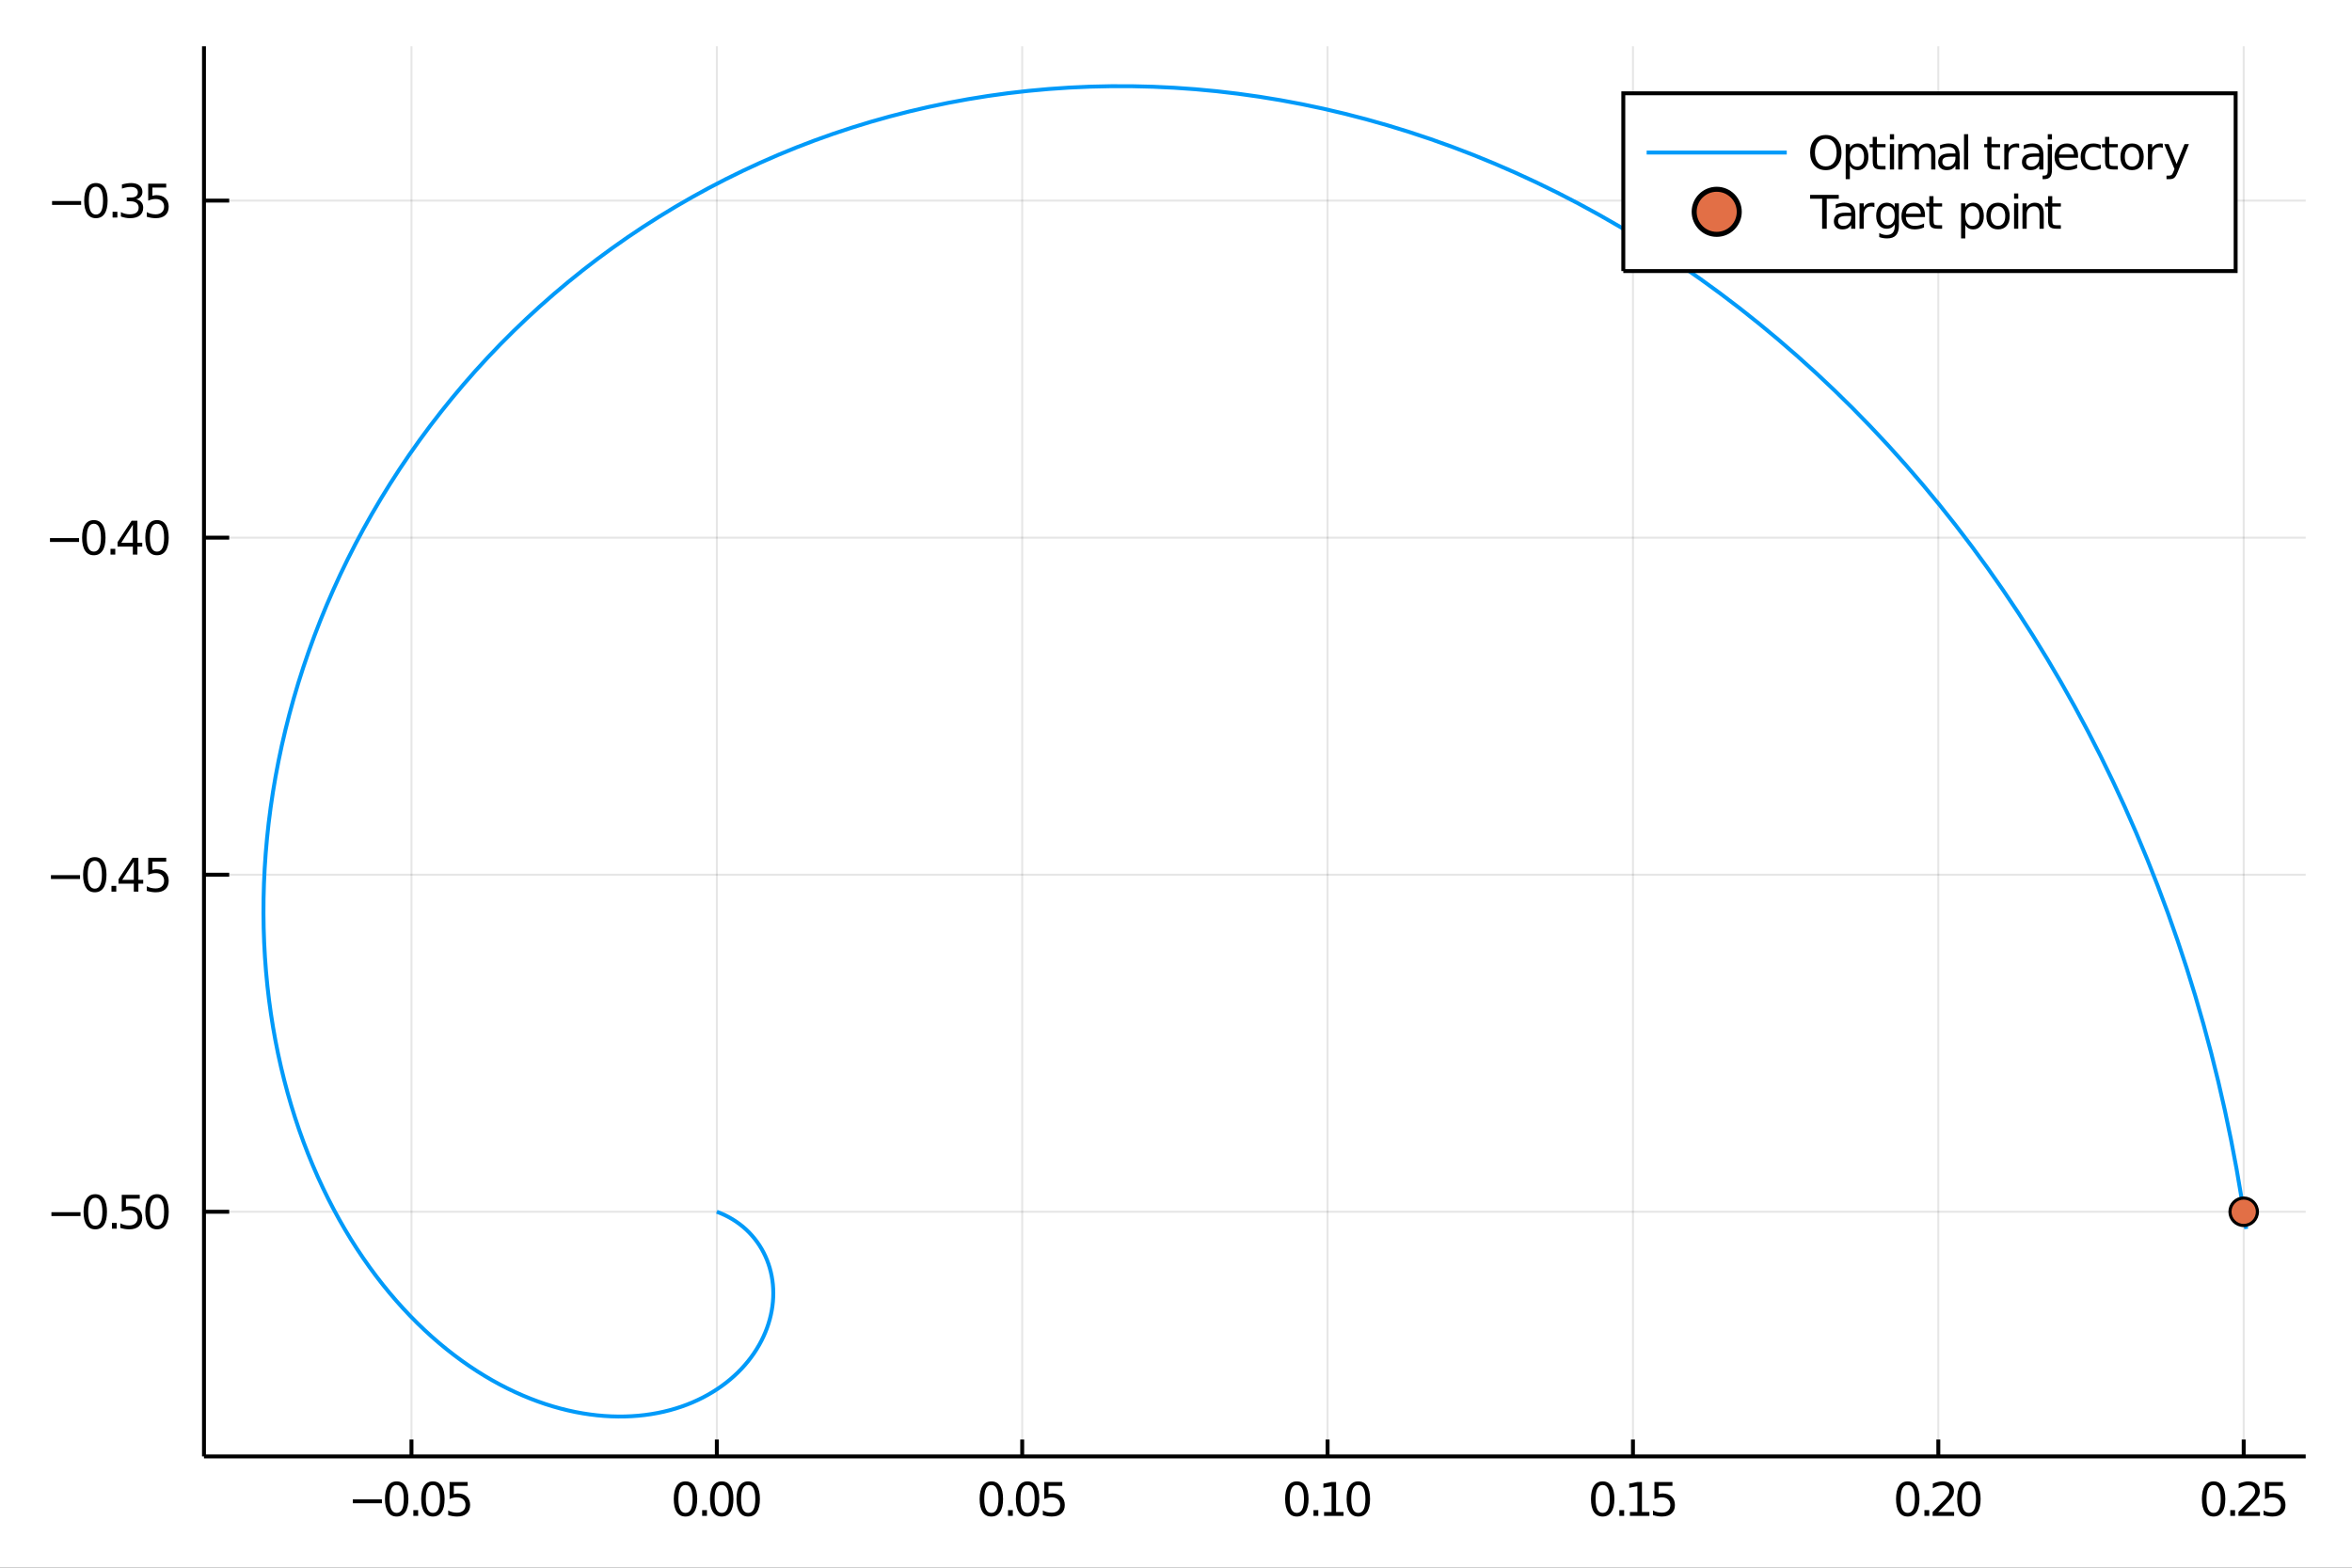 <?xml version="1.0" encoding="utf-8"?>
<svg xmlns="http://www.w3.org/2000/svg" xmlns:xlink="http://www.w3.org/1999/xlink" width="600" height="400" viewBox="0 0 2400 1600">
<rect x="0" y="0" width="2400" height="1600" fill="#333333" stroke="none"/>
<defs>
  <clipPath id="clip810">
    <rect x="0" y="0" width="2400" height="1600"/>
  </clipPath>
</defs>
<path clip-path="url(#clip810)" d="
M0 1600 L2400 1600 L2400 0 L0 0  Z
  " fill="#ffffff" fill-rule="evenodd" fill-opacity="1"/>
<defs>
  <clipPath id="clip811">
    <rect x="480" y="0" width="1681" height="1600"/>
  </clipPath>
</defs>
<path clip-path="url(#clip810)" d="
M208.149 1486.45 L2352.76 1486.45 L2352.76 47.244 L208.149 47.244  Z
  " fill="#ffffff" fill-rule="evenodd" fill-opacity="1"/>
<defs>
  <clipPath id="clip812">
    <rect x="208" y="47" width="2146" height="1440"/>
  </clipPath>
</defs>
<polyline clip-path="url(#clip812)" style="stroke:#000000; stroke-width:2; stroke-opacity:0.1; fill:none" points="
  419.871,1486.45 419.871,47.244 
  "/>
<polyline clip-path="url(#clip812)" style="stroke:#000000; stroke-width:2; stroke-opacity:0.1; fill:none" points="
  731.473,1486.45 731.473,47.244 
  "/>
<polyline clip-path="url(#clip812)" style="stroke:#000000; stroke-width:2; stroke-opacity:0.1; fill:none" points="
  1043.07,1486.45 1043.07,47.244 
  "/>
<polyline clip-path="url(#clip812)" style="stroke:#000000; stroke-width:2; stroke-opacity:0.1; fill:none" points="
  1354.68,1486.45 1354.68,47.244 
  "/>
<polyline clip-path="url(#clip812)" style="stroke:#000000; stroke-width:2; stroke-opacity:0.1; fill:none" points="
  1666.28,1486.45 1666.28,47.244 
  "/>
<polyline clip-path="url(#clip812)" style="stroke:#000000; stroke-width:2; stroke-opacity:0.1; fill:none" points="
  1977.88,1486.45 1977.88,47.244 
  "/>
<polyline clip-path="url(#clip812)" style="stroke:#000000; stroke-width:2; stroke-opacity:0.1; fill:none" points="
  2289.48,1486.45 2289.48,47.244 
  "/>
<polyline clip-path="url(#clip810)" style="stroke:#000000; stroke-width:4; stroke-opacity:1; fill:none" points="
  208.149,1486.45 2352.76,1486.45 
  "/>
<polyline clip-path="url(#clip810)" style="stroke:#000000; stroke-width:4; stroke-opacity:1; fill:none" points="
  419.871,1486.45 419.871,1469.18 
  "/>
<polyline clip-path="url(#clip810)" style="stroke:#000000; stroke-width:4; stroke-opacity:1; fill:none" points="
  731.473,1486.45 731.473,1469.18 
  "/>
<polyline clip-path="url(#clip810)" style="stroke:#000000; stroke-width:4; stroke-opacity:1; fill:none" points="
  1043.07,1486.45 1043.07,1469.18 
  "/>
<polyline clip-path="url(#clip810)" style="stroke:#000000; stroke-width:4; stroke-opacity:1; fill:none" points="
  1354.68,1486.45 1354.68,1469.18 
  "/>
<polyline clip-path="url(#clip810)" style="stroke:#000000; stroke-width:4; stroke-opacity:1; fill:none" points="
  1666.28,1486.45 1666.28,1469.18 
  "/>
<polyline clip-path="url(#clip810)" style="stroke:#000000; stroke-width:4; stroke-opacity:1; fill:none" points="
  1977.88,1486.45 1977.88,1469.18 
  "/>
<polyline clip-path="url(#clip810)" style="stroke:#000000; stroke-width:4; stroke-opacity:1; fill:none" points="
  2289.48,1486.45 2289.48,1469.18 
  "/>
<path clip-path="url(#clip810)" d="M 0 0 M360.034 1530.29 L389.709 1530.29 L389.709 1534.23 L360.034 1534.23 L360.034 1530.29 Z" fill="#000000" fill-rule="evenodd" fill-opacity="1" /><path clip-path="url(#clip810)" d="M 0 0 M404.779 1515.64 Q401.168 1515.64 399.339 1519.2 Q397.533 1522.75 397.533 1529.87 Q397.533 1536.98 399.339 1540.55 Q401.168 1544.09 404.779 1544.09 Q408.413 1544.09 410.219 1540.55 Q412.047 1536.98 412.047 1529.87 Q412.047 1522.75 410.219 1519.2 Q408.413 1515.64 404.779 1515.64 M404.779 1511.93 Q410.589 1511.93 413.644 1516.54 Q416.723 1521.12 416.723 1529.87 Q416.723 1538.6 413.644 1543.21 Q410.589 1547.79 404.779 1547.79 Q398.969 1547.79 395.89 1543.21 Q392.834 1538.6 392.834 1529.87 Q392.834 1521.12 395.89 1516.54 Q398.969 1511.93 404.779 1511.93 Z" fill="#000000" fill-rule="evenodd" fill-opacity="1" /><path clip-path="url(#clip810)" d="M 0 0 M421.793 1541.24 L426.677 1541.24 L426.677 1547.12 L421.793 1547.12 L421.793 1541.24 Z" fill="#000000" fill-rule="evenodd" fill-opacity="1" /><path clip-path="url(#clip810)" d="M 0 0 M441.746 1515.64 Q438.135 1515.64 436.306 1519.2 Q434.501 1522.75 434.501 1529.87 Q434.501 1536.98 436.306 1540.55 Q438.135 1544.09 441.746 1544.09 Q445.38 1544.09 447.186 1540.55 Q449.015 1536.98 449.015 1529.87 Q449.015 1522.75 447.186 1519.2 Q445.38 1515.64 441.746 1515.64 M441.746 1511.93 Q447.556 1511.93 450.612 1516.54 Q453.691 1521.12 453.691 1529.87 Q453.691 1538.6 450.612 1543.21 Q447.556 1547.79 441.746 1547.79 Q435.936 1547.79 432.857 1543.21 Q429.802 1538.6 429.802 1529.87 Q429.802 1521.12 432.857 1516.54 Q435.936 1511.93 441.746 1511.93 Z" fill="#000000" fill-rule="evenodd" fill-opacity="1" /><path clip-path="url(#clip810)" d="M 0 0 M458.806 1512.56 L477.163 1512.56 L477.163 1516.5 L463.089 1516.5 L463.089 1524.97 Q464.107 1524.62 465.126 1524.46 Q466.144 1524.27 467.163 1524.27 Q472.95 1524.27 476.329 1527.44 Q479.709 1530.62 479.709 1536.03 Q479.709 1541.61 476.237 1544.71 Q472.765 1547.79 466.445 1547.79 Q464.269 1547.79 462.001 1547.42 Q459.755 1547.05 457.348 1546.31 L457.348 1541.61 Q459.431 1542.74 461.653 1543.3 Q463.876 1543.86 466.353 1543.86 Q470.357 1543.86 472.695 1541.75 Q475.033 1539.64 475.033 1536.03 Q475.033 1532.42 472.695 1530.31 Q470.357 1528.21 466.353 1528.21 Q464.478 1528.21 462.603 1528.62 Q460.751 1529.04 458.806 1529.92 L458.806 1512.56 Z" fill="#000000" fill-rule="evenodd" fill-opacity="1" /><path clip-path="url(#clip810)" d="M 0 0 M699.482 1515.64 Q695.871 1515.64 694.043 1519.2 Q692.237 1522.75 692.237 1529.87 Q692.237 1536.98 694.043 1540.55 Q695.871 1544.09 699.482 1544.09 Q703.117 1544.09 704.922 1540.55 Q706.751 1536.98 706.751 1529.87 Q706.751 1522.75 704.922 1519.2 Q703.117 1515.64 699.482 1515.64 M699.482 1511.93 Q705.292 1511.93 708.348 1516.54 Q711.427 1521.12 711.427 1529.87 Q711.427 1538.6 708.348 1543.21 Q705.292 1547.79 699.482 1547.79 Q693.672 1547.79 690.593 1543.21 Q687.538 1538.6 687.538 1529.87 Q687.538 1521.12 690.593 1516.54 Q693.672 1511.93 699.482 1511.93 Z" fill="#000000" fill-rule="evenodd" fill-opacity="1" /><path clip-path="url(#clip810)" d="M 0 0 M716.496 1541.24 L721.38 1541.24 L721.38 1547.12 L716.496 1547.12 L716.496 1541.24 Z" fill="#000000" fill-rule="evenodd" fill-opacity="1" /><path clip-path="url(#clip810)" d="M 0 0 M736.45 1515.64 Q732.839 1515.64 731.01 1519.2 Q729.204 1522.75 729.204 1529.87 Q729.204 1536.98 731.01 1540.55 Q732.839 1544.09 736.45 1544.09 Q740.084 1544.09 741.889 1540.55 Q743.718 1536.98 743.718 1529.87 Q743.718 1522.75 741.889 1519.2 Q740.084 1515.64 736.45 1515.64 M736.45 1511.93 Q742.26 1511.93 745.315 1516.54 Q748.394 1521.12 748.394 1529.87 Q748.394 1538.6 745.315 1543.21 Q742.26 1547.79 736.45 1547.79 Q730.64 1547.79 727.561 1543.21 Q724.505 1538.6 724.505 1529.87 Q724.505 1521.12 727.561 1516.54 Q730.64 1511.93 736.45 1511.93 Z" fill="#000000" fill-rule="evenodd" fill-opacity="1" /><path clip-path="url(#clip810)" d="M 0 0 M763.463 1515.64 Q759.852 1515.64 758.024 1519.2 Q756.218 1522.75 756.218 1529.87 Q756.218 1536.98 758.024 1540.55 Q759.852 1544.09 763.463 1544.09 Q767.098 1544.09 768.903 1540.55 Q770.732 1536.98 770.732 1529.87 Q770.732 1522.75 768.903 1519.2 Q767.098 1515.64 763.463 1515.64 M763.463 1511.93 Q769.274 1511.93 772.329 1516.54 Q775.408 1521.12 775.408 1529.87 Q775.408 1538.6 772.329 1543.21 Q769.274 1547.79 763.463 1547.79 Q757.653 1547.79 754.575 1543.21 Q751.519 1538.6 751.519 1529.87 Q751.519 1521.12 754.575 1516.54 Q757.653 1511.93 763.463 1511.93 Z" fill="#000000" fill-rule="evenodd" fill-opacity="1" /><path clip-path="url(#clip810)" d="M 0 0 M1011.58 1515.64 Q1007.97 1515.64 1006.14 1519.2 Q1004.34 1522.75 1004.34 1529.87 Q1004.34 1536.98 1006.14 1540.55 Q1007.97 1544.09 1011.58 1544.09 Q1015.22 1544.09 1017.02 1540.55 Q1018.85 1536.98 1018.85 1529.87 Q1018.85 1522.75 1017.02 1519.2 Q1015.22 1515.64 1011.58 1515.64 M1011.58 1511.93 Q1017.39 1511.93 1020.45 1516.54 Q1023.53 1521.12 1023.53 1529.87 Q1023.53 1538.6 1020.45 1543.21 Q1017.39 1547.79 1011.58 1547.79 Q1005.77 1547.79 1002.69 1543.21 Q999.637 1538.6 999.637 1529.87 Q999.637 1521.12 1002.69 1516.54 Q1005.77 1511.93 1011.58 1511.93 Z" fill="#000000" fill-rule="evenodd" fill-opacity="1" /><path clip-path="url(#clip810)" d="M 0 0 M1028.6 1541.24 L1033.48 1541.24 L1033.48 1547.12 L1028.6 1547.12 L1028.6 1541.24 Z" fill="#000000" fill-rule="evenodd" fill-opacity="1" /><path clip-path="url(#clip810)" d="M 0 0 M1048.55 1515.64 Q1044.94 1515.64 1043.11 1519.2 Q1041.3 1522.75 1041.3 1529.87 Q1041.3 1536.98 1043.11 1540.55 Q1044.94 1544.09 1048.55 1544.09 Q1052.18 1544.09 1053.99 1540.55 Q1055.82 1536.98 1055.82 1529.87 Q1055.82 1522.75 1053.99 1519.2 Q1052.18 1515.64 1048.55 1515.64 M1048.55 1511.93 Q1054.36 1511.93 1057.41 1516.54 Q1060.49 1521.12 1060.49 1529.87 Q1060.49 1538.6 1057.41 1543.21 Q1054.36 1547.79 1048.55 1547.79 Q1042.74 1547.79 1039.66 1543.21 Q1036.6 1538.6 1036.6 1529.87 Q1036.6 1521.12 1039.66 1516.54 Q1042.74 1511.93 1048.55 1511.93 Z" fill="#000000" fill-rule="evenodd" fill-opacity="1" /><path clip-path="url(#clip810)" d="M 0 0 M1065.61 1512.56 L1083.97 1512.56 L1083.97 1516.5 L1069.89 1516.5 L1069.89 1524.97 Q1070.91 1524.62 1071.93 1524.46 Q1072.95 1524.27 1073.97 1524.27 Q1079.75 1524.27 1083.13 1527.44 Q1086.51 1530.62 1086.51 1536.03 Q1086.51 1541.61 1083.04 1544.71 Q1079.57 1547.79 1073.25 1547.79 Q1071.07 1547.79 1068.8 1547.42 Q1066.56 1547.05 1064.15 1546.31 L1064.15 1541.61 Q1066.23 1542.74 1068.46 1543.3 Q1070.68 1543.86 1073.16 1543.86 Q1077.16 1543.86 1079.5 1541.75 Q1081.84 1539.64 1081.84 1536.03 Q1081.84 1532.42 1079.5 1530.31 Q1077.16 1528.21 1073.16 1528.21 Q1071.28 1528.21 1069.41 1528.62 Q1067.55 1529.04 1065.61 1529.92 L1065.61 1512.56 Z" fill="#000000" fill-rule="evenodd" fill-opacity="1" /><path clip-path="url(#clip810)" d="M 0 0 M1323.3 1515.64 Q1319.69 1515.64 1317.86 1519.2 Q1316.05 1522.75 1316.05 1529.87 Q1316.05 1536.98 1317.86 1540.55 Q1319.69 1544.09 1323.3 1544.09 Q1326.93 1544.09 1328.74 1540.55 Q1330.57 1536.98 1330.57 1529.87 Q1330.57 1522.75 1328.74 1519.2 Q1326.93 1515.64 1323.3 1515.64 M1323.3 1511.93 Q1329.11 1511.93 1332.16 1516.54 Q1335.24 1521.12 1335.24 1529.87 Q1335.24 1538.6 1332.16 1543.21 Q1329.11 1547.79 1323.3 1547.79 Q1317.49 1547.79 1314.41 1543.21 Q1311.35 1538.6 1311.35 1529.87 Q1311.35 1521.12 1314.41 1516.54 Q1317.49 1511.93 1323.3 1511.93 Z" fill="#000000" fill-rule="evenodd" fill-opacity="1" /><path clip-path="url(#clip810)" d="M 0 0 M1340.31 1541.24 L1345.2 1541.24 L1345.2 1547.12 L1340.31 1547.12 L1340.31 1541.24 Z" fill="#000000" fill-rule="evenodd" fill-opacity="1" /><path clip-path="url(#clip810)" d="M 0 0 M1351.08 1543.18 L1358.72 1543.18 L1358.72 1516.82 L1350.41 1518.49 L1350.41 1514.23 L1358.67 1512.56 L1363.34 1512.56 L1363.34 1543.18 L1370.98 1543.18 L1370.98 1547.12 L1351.08 1547.12 L1351.08 1543.18 Z" fill="#000000" fill-rule="evenodd" fill-opacity="1" /><path clip-path="url(#clip810)" d="M 0 0 M1386.05 1515.64 Q1382.44 1515.64 1380.61 1519.2 Q1378.81 1522.75 1378.81 1529.87 Q1378.81 1536.98 1380.61 1540.55 Q1382.44 1544.09 1386.05 1544.09 Q1389.69 1544.09 1391.49 1540.55 Q1393.32 1536.98 1393.32 1529.87 Q1393.32 1522.75 1391.49 1519.2 Q1389.69 1515.64 1386.05 1515.64 M1386.05 1511.93 Q1391.86 1511.93 1394.92 1516.54 Q1398 1521.12 1398 1529.87 Q1398 1538.6 1394.92 1543.21 Q1391.86 1547.79 1386.05 1547.79 Q1380.24 1547.79 1377.16 1543.21 Q1374.11 1538.6 1374.11 1529.87 Q1374.11 1521.12 1377.16 1516.54 Q1380.24 1511.93 1386.05 1511.93 Z" fill="#000000" fill-rule="evenodd" fill-opacity="1" /><path clip-path="url(#clip810)" d="M 0 0 M1635.4 1515.64 Q1631.79 1515.64 1629.96 1519.2 Q1628.15 1522.75 1628.15 1529.87 Q1628.15 1536.98 1629.96 1540.55 Q1631.79 1544.09 1635.4 1544.09 Q1639.03 1544.09 1640.84 1540.55 Q1642.67 1536.98 1642.67 1529.87 Q1642.67 1522.75 1640.84 1519.2 Q1639.03 1515.64 1635.4 1515.64 M1635.4 1511.93 Q1641.21 1511.93 1644.26 1516.54 Q1647.34 1521.12 1647.34 1529.87 Q1647.34 1538.6 1644.26 1543.21 Q1641.21 1547.79 1635.4 1547.79 Q1629.59 1547.79 1626.51 1543.21 Q1623.45 1538.6 1623.45 1529.87 Q1623.45 1521.12 1626.51 1516.54 Q1629.59 1511.93 1635.4 1511.93 Z" fill="#000000" fill-rule="evenodd" fill-opacity="1" /><path clip-path="url(#clip810)" d="M 0 0 M1652.41 1541.24 L1657.3 1541.24 L1657.3 1547.12 L1652.41 1547.12 L1652.41 1541.24 Z" fill="#000000" fill-rule="evenodd" fill-opacity="1" /><path clip-path="url(#clip810)" d="M 0 0 M1663.18 1543.18 L1670.81 1543.18 L1670.81 1516.82 L1662.5 1518.49 L1662.5 1514.23 L1670.77 1512.56 L1675.44 1512.56 L1675.44 1543.18 L1683.08 1543.18 L1683.08 1547.12 L1663.18 1547.12 L1663.18 1543.18 Z" fill="#000000" fill-rule="evenodd" fill-opacity="1" /><path clip-path="url(#clip810)" d="M 0 0 M1688.2 1512.56 L1706.56 1512.56 L1706.56 1516.5 L1692.48 1516.5 L1692.48 1524.97 Q1693.5 1524.62 1694.52 1524.46 Q1695.54 1524.27 1696.56 1524.27 Q1702.34 1524.27 1705.72 1527.44 Q1709.1 1530.62 1709.1 1536.03 Q1709.1 1541.61 1705.63 1544.71 Q1702.16 1547.79 1695.84 1547.79 Q1693.66 1547.79 1691.39 1547.42 Q1689.15 1547.05 1686.74 1546.31 L1686.74 1541.61 Q1688.82 1542.74 1691.05 1543.3 Q1693.27 1543.86 1695.75 1543.86 Q1699.75 1543.86 1702.09 1541.75 Q1704.43 1539.64 1704.43 1536.03 Q1704.43 1532.42 1702.09 1530.31 Q1699.75 1528.21 1695.75 1528.21 Q1693.87 1528.21 1692 1528.62 Q1690.14 1529.04 1688.2 1529.92 L1688.2 1512.56 Z" fill="#000000" fill-rule="evenodd" fill-opacity="1" /><path clip-path="url(#clip810)" d="M 0 0 M1946.69 1515.64 Q1943.08 1515.64 1941.25 1519.2 Q1939.44 1522.75 1939.44 1529.87 Q1939.44 1536.98 1941.25 1540.55 Q1943.08 1544.09 1946.69 1544.09 Q1950.32 1544.09 1952.13 1540.55 Q1953.96 1536.98 1953.96 1529.87 Q1953.96 1522.75 1952.13 1519.2 Q1950.32 1515.64 1946.69 1515.64 M1946.69 1511.93 Q1952.5 1511.93 1955.55 1516.54 Q1958.63 1521.12 1958.63 1529.87 Q1958.63 1538.6 1955.55 1543.21 Q1952.5 1547.79 1946.69 1547.79 Q1940.88 1547.79 1937.8 1543.21 Q1934.74 1538.6 1934.74 1529.87 Q1934.74 1521.12 1937.8 1516.54 Q1940.88 1511.93 1946.69 1511.93 Z" fill="#000000" fill-rule="evenodd" fill-opacity="1" /><path clip-path="url(#clip810)" d="M 0 0 M1963.7 1541.24 L1968.59 1541.24 L1968.59 1547.12 L1963.7 1547.12 L1963.7 1541.24 Z" fill="#000000" fill-rule="evenodd" fill-opacity="1" /><path clip-path="url(#clip810)" d="M 0 0 M1977.68 1543.18 L1994 1543.18 L1994 1547.12 L1972.06 1547.12 L1972.06 1543.18 Q1974.72 1540.43 1979.3 1535.8 Q1983.91 1531.15 1985.09 1529.81 Q1987.34 1527.28 1988.21 1525.55 Q1989.12 1523.79 1989.12 1522.1 Q1989.12 1519.34 1987.17 1517.61 Q1985.25 1515.87 1982.15 1515.87 Q1979.95 1515.87 1977.5 1516.63 Q1975.07 1517.4 1972.29 1518.95 L1972.29 1514.23 Q1975.11 1513.09 1977.57 1512.51 Q1980.02 1511.93 1982.06 1511.93 Q1987.43 1511.93 1990.62 1514.62 Q1993.82 1517.31 1993.82 1521.8 Q1993.82 1523.93 1993.01 1525.85 Q1992.22 1527.74 1990.11 1530.34 Q1989.53 1531.01 1986.43 1534.23 Q1983.33 1537.42 1977.68 1543.18 Z" fill="#000000" fill-rule="evenodd" fill-opacity="1" /><path clip-path="url(#clip810)" d="M 0 0 M2009.07 1515.64 Q2005.46 1515.64 2003.63 1519.2 Q2001.83 1522.75 2001.83 1529.87 Q2001.83 1536.98 2003.63 1540.55 Q2005.46 1544.09 2009.07 1544.09 Q2012.71 1544.09 2014.51 1540.55 Q2016.34 1536.98 2016.34 1529.87 Q2016.34 1522.75 2014.51 1519.2 Q2012.71 1515.64 2009.07 1515.64 M2009.07 1511.93 Q2014.88 1511.93 2017.94 1516.54 Q2021.02 1521.12 2021.02 1529.87 Q2021.02 1538.6 2017.94 1543.21 Q2014.88 1547.79 2009.07 1547.79 Q2003.26 1547.79 2000.18 1543.21 Q1997.13 1538.6 1997.13 1529.87 Q1997.13 1521.12 2000.18 1516.54 Q2003.26 1511.93 2009.07 1511.93 Z" fill="#000000" fill-rule="evenodd" fill-opacity="1" /><path clip-path="url(#clip810)" d="M 0 0 M2258.79 1515.64 Q2255.18 1515.64 2253.35 1519.2 Q2251.54 1522.75 2251.54 1529.87 Q2251.54 1536.98 2253.35 1540.55 Q2255.18 1544.09 2258.79 1544.09 Q2262.42 1544.09 2264.23 1540.55 Q2266.05 1536.98 2266.05 1529.87 Q2266.05 1522.75 2264.23 1519.2 Q2262.42 1515.64 2258.79 1515.64 M2258.79 1511.93 Q2264.6 1511.93 2267.65 1516.54 Q2270.73 1521.12 2270.73 1529.87 Q2270.73 1538.6 2267.65 1543.21 Q2264.6 1547.79 2258.79 1547.79 Q2252.98 1547.79 2249.9 1543.21 Q2246.84 1538.6 2246.84 1529.87 Q2246.84 1521.12 2249.9 1516.54 Q2252.98 1511.93 2258.79 1511.93 Z" fill="#000000" fill-rule="evenodd" fill-opacity="1" /><path clip-path="url(#clip810)" d="M 0 0 M2275.8 1541.24 L2280.68 1541.24 L2280.68 1547.12 L2275.8 1547.12 L2275.8 1541.24 Z" fill="#000000" fill-rule="evenodd" fill-opacity="1" /><path clip-path="url(#clip810)" d="M 0 0 M2289.78 1543.18 L2306.1 1543.18 L2306.1 1547.12 L2284.16 1547.12 L2284.16 1543.18 Q2286.82 1540.43 2291.4 1535.8 Q2296.01 1531.15 2297.19 1529.81 Q2299.43 1527.28 2300.31 1525.55 Q2301.22 1523.79 2301.22 1522.1 Q2301.22 1519.34 2299.27 1517.61 Q2297.35 1515.87 2294.25 1515.87 Q2292.05 1515.87 2289.6 1516.63 Q2287.17 1517.4 2284.39 1518.95 L2284.39 1514.23 Q2287.21 1513.09 2289.67 1512.51 Q2292.12 1511.93 2294.16 1511.93 Q2299.53 1511.93 2302.72 1514.62 Q2305.92 1517.31 2305.92 1521.8 Q2305.92 1523.93 2305.11 1525.85 Q2304.32 1527.74 2302.21 1530.34 Q2301.63 1531.01 2298.53 1534.23 Q2295.43 1537.42 2289.78 1543.18 Z" fill="#000000" fill-rule="evenodd" fill-opacity="1" /><path clip-path="url(#clip810)" d="M 0 0 M2311.22 1512.56 L2329.57 1512.56 L2329.57 1516.5 L2315.5 1516.5 L2315.5 1524.97 Q2316.52 1524.62 2317.54 1524.46 Q2318.55 1524.27 2319.57 1524.27 Q2325.36 1524.27 2328.74 1527.44 Q2332.12 1530.62 2332.12 1536.03 Q2332.12 1541.61 2328.65 1544.71 Q2325.18 1547.79 2318.86 1547.79 Q2316.68 1547.79 2314.41 1547.42 Q2312.17 1547.05 2309.76 1546.31 L2309.76 1541.61 Q2311.84 1542.74 2314.06 1543.3 Q2316.29 1543.86 2318.76 1543.86 Q2322.77 1543.86 2325.11 1541.75 Q2327.44 1539.64 2327.44 1536.03 Q2327.44 1532.42 2325.11 1530.31 Q2322.77 1528.21 2318.76 1528.21 Q2316.89 1528.21 2315.01 1528.62 Q2313.16 1529.04 2311.22 1529.92 L2311.22 1512.56 Z" fill="#000000" fill-rule="evenodd" fill-opacity="1" /><polyline clip-path="url(#clip812)" style="stroke:#000000; stroke-width:2; stroke-opacity:0.1; fill:none" points="
  208.149,1236.73 2352.76,1236.73 
  "/>
<polyline clip-path="url(#clip812)" style="stroke:#000000; stroke-width:2; stroke-opacity:0.1; fill:none" points="
  208.149,892.733 2352.76,892.733 
  "/>
<polyline clip-path="url(#clip812)" style="stroke:#000000; stroke-width:2; stroke-opacity:0.1; fill:none" points="
  208.149,548.735 2352.76,548.735 
  "/>
<polyline clip-path="url(#clip812)" style="stroke:#000000; stroke-width:2; stroke-opacity:0.1; fill:none" points="
  208.149,204.737 2352.76,204.737 
  "/>
<polyline clip-path="url(#clip810)" style="stroke:#000000; stroke-width:4; stroke-opacity:1; fill:none" points="
  208.149,1486.45 208.149,47.244 
  "/>
<polyline clip-path="url(#clip810)" style="stroke:#000000; stroke-width:4; stroke-opacity:1; fill:none" points="
  208.149,1236.73 233.884,1236.73 
  "/>
<polyline clip-path="url(#clip810)" style="stroke:#000000; stroke-width:4; stroke-opacity:1; fill:none" points="
  208.149,892.733 233.884,892.733 
  "/>
<polyline clip-path="url(#clip810)" style="stroke:#000000; stroke-width:4; stroke-opacity:1; fill:none" points="
  208.149,548.735 233.884,548.735 
  "/>
<polyline clip-path="url(#clip810)" style="stroke:#000000; stroke-width:4; stroke-opacity:1; fill:none" points="
  208.149,204.737 233.884,204.737 
  "/>
<path clip-path="url(#clip810)" d="M 0 0 M52.474 1237.18 L82.149 1237.18 L82.149 1241.12 L52.474 1241.12 L52.474 1237.18 Z" fill="#000000" fill-rule="evenodd" fill-opacity="1" /><path clip-path="url(#clip810)" d="M 0 0 M97.219 1222.53 Q93.608 1222.53 91.779 1226.09 Q89.973 1229.64 89.973 1236.77 Q89.973 1243.87 91.779 1247.44 Q93.608 1250.98 97.219 1250.98 Q100.853 1250.98 102.659 1247.44 Q104.487 1243.87 104.487 1236.77 Q104.487 1229.64 102.659 1226.09 Q100.853 1222.53 97.219 1222.53 M97.219 1218.83 Q103.029 1218.83 106.084 1223.43 Q109.163 1228.02 109.163 1236.77 Q109.163 1245.49 106.084 1250.1 Q103.029 1254.68 97.219 1254.68 Q91.409 1254.68 88.33 1250.1 Q85.274 1245.49 85.274 1236.77 Q85.274 1228.02 88.33 1223.43 Q91.409 1218.83 97.219 1218.83 Z" fill="#000000" fill-rule="evenodd" fill-opacity="1" /><path clip-path="url(#clip810)" d="M 0 0 M114.233 1248.13 L119.117 1248.13 L119.117 1254.01 L114.233 1254.01 L114.233 1248.13 Z" fill="#000000" fill-rule="evenodd" fill-opacity="1" /><path clip-path="url(#clip810)" d="M 0 0 M124.232 1219.45 L142.589 1219.45 L142.589 1223.39 L128.515 1223.39 L128.515 1231.86 Q129.533 1231.51 130.552 1231.35 Q131.57 1231.16 132.589 1231.16 Q138.376 1231.16 141.756 1234.34 Q145.135 1237.51 145.135 1242.92 Q145.135 1248.5 141.663 1251.6 Q138.191 1254.68 131.871 1254.68 Q129.695 1254.68 127.427 1254.31 Q125.182 1253.94 122.774 1253.2 L122.774 1248.5 Q124.857 1249.64 127.08 1250.19 Q129.302 1250.75 131.779 1250.75 Q135.783 1250.75 138.121 1248.64 Q140.459 1246.53 140.459 1242.92 Q140.459 1239.31 138.121 1237.21 Q135.783 1235.1 131.779 1235.1 Q129.904 1235.1 128.029 1235.52 Q126.177 1235.93 124.232 1236.81 L124.232 1219.45 Z" fill="#000000" fill-rule="evenodd" fill-opacity="1" /><path clip-path="url(#clip810)" d="M 0 0 M160.205 1222.53 Q156.593 1222.53 154.765 1226.09 Q152.959 1229.64 152.959 1236.77 Q152.959 1243.87 154.765 1247.44 Q156.593 1250.98 160.205 1250.98 Q163.839 1250.98 165.644 1247.44 Q167.473 1243.87 167.473 1236.77 Q167.473 1229.64 165.644 1226.09 Q163.839 1222.53 160.205 1222.53 M160.205 1218.83 Q166.015 1218.83 169.07 1223.43 Q172.149 1228.02 172.149 1236.77 Q172.149 1245.49 169.07 1250.1 Q166.015 1254.68 160.205 1254.68 Q154.394 1254.68 151.316 1250.1 Q148.26 1245.49 148.26 1236.77 Q148.26 1228.02 151.316 1223.43 Q154.394 1218.83 160.205 1218.83 Z" fill="#000000" fill-rule="evenodd" fill-opacity="1" /><path clip-path="url(#clip810)" d="M 0 0 M51.987 893.185 L81.663 893.185 L81.663 897.12 L51.987 897.12 L51.987 893.185 Z" fill="#000000" fill-rule="evenodd" fill-opacity="1" /><path clip-path="url(#clip810)" d="M 0 0 M96.733 878.532 Q93.121 878.532 91.293 882.097 Q89.487 885.638 89.487 892.768 Q89.487 899.874 91.293 903.439 Q93.121 906.981 96.733 906.981 Q100.367 906.981 102.172 903.439 Q104.001 899.874 104.001 892.768 Q104.001 885.638 102.172 882.097 Q100.367 878.532 96.733 878.532 M96.733 874.828 Q102.543 874.828 105.598 879.435 Q108.677 884.018 108.677 892.768 Q108.677 901.495 105.598 906.101 Q102.543 910.684 96.733 910.684 Q90.922 910.684 87.844 906.101 Q84.788 901.495 84.788 892.768 Q84.788 884.018 87.844 879.435 Q90.922 874.828 96.733 874.828 Z" fill="#000000" fill-rule="evenodd" fill-opacity="1" /><path clip-path="url(#clip810)" d="M 0 0 M113.746 904.134 L118.631 904.134 L118.631 910.013 L113.746 910.013 L113.746 904.134 Z" fill="#000000" fill-rule="evenodd" fill-opacity="1" /><path clip-path="url(#clip810)" d="M 0 0 M136.547 879.527 L124.742 897.976 L136.547 897.976 L136.547 879.527 M135.32 875.453 L141.2 875.453 L141.2 897.976 L146.131 897.976 L146.131 901.865 L141.2 901.865 L141.2 910.013 L136.547 910.013 L136.547 901.865 L120.945 901.865 L120.945 897.351 L135.32 875.453 Z" fill="#000000" fill-rule="evenodd" fill-opacity="1" /><path clip-path="url(#clip810)" d="M 0 0 M151.246 875.453 L169.603 875.453 L169.603 879.388 L155.529 879.388 L155.529 887.86 Q156.547 887.513 157.566 887.351 Q158.584 887.166 159.603 887.166 Q165.39 887.166 168.769 890.337 Q172.149 893.509 172.149 898.925 Q172.149 904.504 168.677 907.606 Q165.204 910.684 158.885 910.684 Q156.709 910.684 154.441 910.314 Q152.195 909.944 149.788 909.203 L149.788 904.504 Q151.871 905.638 154.093 906.194 Q156.316 906.749 158.792 906.749 Q162.797 906.749 165.135 904.643 Q167.473 902.536 167.473 898.925 Q167.473 895.314 165.135 893.208 Q162.797 891.101 158.792 891.101 Q156.917 891.101 155.042 891.518 Q153.191 891.935 151.246 892.814 L151.246 875.453 Z" fill="#000000" fill-rule="evenodd" fill-opacity="1" /><path clip-path="url(#clip810)" d="M 0 0 M50.992 549.187 L80.668 549.187 L80.668 553.122 L50.992 553.122 L50.992 549.187 Z" fill="#000000" fill-rule="evenodd" fill-opacity="1" /><path clip-path="url(#clip810)" d="M 0 0 M95.737 534.534 Q92.126 534.534 90.297 538.099 Q88.492 541.64 88.492 548.77 Q88.492 555.876 90.297 559.441 Q92.126 562.983 95.737 562.983 Q99.371 562.983 101.177 559.441 Q103.006 555.876 103.006 548.77 Q103.006 541.64 101.177 538.099 Q99.371 534.534 95.737 534.534 M95.737 530.83 Q101.547 530.83 104.603 535.437 Q107.682 540.02 107.682 548.77 Q107.682 557.497 104.603 562.103 Q101.547 566.687 95.737 566.687 Q89.927 566.687 86.848 562.103 Q83.793 557.497 83.793 548.77 Q83.793 540.02 86.848 535.437 Q89.927 530.83 95.737 530.83 Z" fill="#000000" fill-rule="evenodd" fill-opacity="1" /><path clip-path="url(#clip810)" d="M 0 0 M112.751 560.136 L117.635 560.136 L117.635 566.015 L112.751 566.015 L112.751 560.136 Z" fill="#000000" fill-rule="evenodd" fill-opacity="1" /><path clip-path="url(#clip810)" d="M 0 0 M135.552 535.529 L123.746 553.978 L135.552 553.978 L135.552 535.529 M134.325 531.455 L140.205 531.455 L140.205 553.978 L145.135 553.978 L145.135 557.867 L140.205 557.867 L140.205 566.015 L135.552 566.015 L135.552 557.867 L119.95 557.867 L119.95 553.353 L134.325 531.455 Z" fill="#000000" fill-rule="evenodd" fill-opacity="1" /><path clip-path="url(#clip810)" d="M 0 0 M160.205 534.534 Q156.593 534.534 154.765 538.099 Q152.959 541.64 152.959 548.77 Q152.959 555.876 154.765 559.441 Q156.593 562.983 160.205 562.983 Q163.839 562.983 165.644 559.441 Q167.473 555.876 167.473 548.77 Q167.473 541.64 165.644 538.099 Q163.839 534.534 160.205 534.534 M160.205 530.83 Q166.015 530.83 169.07 535.437 Q172.149 540.02 172.149 548.77 Q172.149 557.497 169.07 562.103 Q166.015 566.687 160.205 566.687 Q154.394 566.687 151.316 562.103 Q148.26 557.497 148.26 548.77 Q148.26 540.02 151.316 535.437 Q154.394 530.83 160.205 530.83 Z" fill="#000000" fill-rule="evenodd" fill-opacity="1" /><path clip-path="url(#clip810)" d="M 0 0 M53.122 205.189 L82.797 205.189 L82.797 209.124 L53.122 209.124 L53.122 205.189 Z" fill="#000000" fill-rule="evenodd" fill-opacity="1" /><path clip-path="url(#clip810)" d="M 0 0 M97.867 190.536 Q94.256 190.536 92.427 194.101 Q90.621 197.642 90.621 204.772 Q90.621 211.879 92.427 215.443 Q94.256 218.985 97.867 218.985 Q101.501 218.985 103.307 215.443 Q105.135 211.879 105.135 204.772 Q105.135 197.642 103.307 194.101 Q101.501 190.536 97.867 190.536 M97.867 186.832 Q103.677 186.832 106.733 191.439 Q109.811 196.022 109.811 204.772 Q109.811 213.499 106.733 218.105 Q103.677 222.689 97.867 222.689 Q92.057 222.689 88.978 218.105 Q85.922 213.499 85.922 204.772 Q85.922 196.022 88.978 191.439 Q92.057 186.832 97.867 186.832 Z" fill="#000000" fill-rule="evenodd" fill-opacity="1" /><path clip-path="url(#clip810)" d="M 0 0 M114.881 216.138 L119.765 216.138 L119.765 222.017 L114.881 222.017 L114.881 216.138 Z" fill="#000000" fill-rule="evenodd" fill-opacity="1" /><path clip-path="url(#clip810)" d="M 0 0 M139.001 203.383 Q142.357 204.101 144.232 206.369 Q146.131 208.638 146.131 211.971 Q146.131 217.087 142.612 219.888 Q139.094 222.689 132.612 222.689 Q130.436 222.689 128.121 222.249 Q125.83 221.832 123.376 220.976 L123.376 216.462 Q125.32 217.596 127.635 218.175 Q129.95 218.753 132.473 218.753 Q136.871 218.753 139.163 217.017 Q141.478 215.281 141.478 211.971 Q141.478 208.916 139.325 207.203 Q137.195 205.467 133.376 205.467 L129.348 205.467 L129.348 201.624 L133.561 201.624 Q137.01 201.624 138.839 200.258 Q140.668 198.869 140.668 196.277 Q140.668 193.615 138.769 192.203 Q136.894 190.768 133.376 190.768 Q131.455 190.768 129.256 191.184 Q127.057 191.601 124.418 192.48 L124.418 188.314 Q127.08 187.573 129.394 187.203 Q131.732 186.832 133.793 186.832 Q139.117 186.832 142.218 189.263 Q145.32 191.67 145.32 195.791 Q145.32 198.661 143.677 200.652 Q142.033 202.619 139.001 203.383 Z" fill="#000000" fill-rule="evenodd" fill-opacity="1" /><path clip-path="url(#clip810)" d="M 0 0 M151.246 187.457 L169.603 187.457 L169.603 191.393 L155.529 191.393 L155.529 199.865 Q156.547 199.517 157.566 199.355 Q158.584 199.17 159.603 199.17 Q165.39 199.17 168.769 202.342 Q172.149 205.513 172.149 210.929 Q172.149 216.508 168.677 219.61 Q165.204 222.689 158.885 222.689 Q156.709 222.689 154.441 222.318 Q152.195 221.948 149.788 221.207 L149.788 216.508 Q151.871 217.642 154.093 218.198 Q156.316 218.753 158.792 218.753 Q162.797 218.753 165.135 216.647 Q167.473 214.541 167.473 210.929 Q167.473 207.318 165.135 205.212 Q162.797 203.105 158.792 203.105 Q156.917 203.105 155.042 203.522 Q153.191 203.939 151.246 204.818 L151.246 187.457 Z" fill="#000000" fill-rule="evenodd" fill-opacity="1" /><polyline clip-path="url(#clip812)" style="stroke:#009af9; stroke-width:4; stroke-opacity:1; fill:none" points="
  731.473,1236.73 735.682,1238.39 739.762,1240.24 743.709,1242.26 747.519,1244.45 751.186,1246.81 754.707,1249.33 758.076,1252.01 761.291,1254.83 764.347,1257.8 
  767.24,1260.91 769.968,1264.14 772.525,1267.51 774.91,1270.99 777.118,1274.58 779.148,1278.28 780.996,1282.08 782.659,1285.97 784.135,1289.95 785.422,1294.01 
  786.518,1298.14 787.42,1302.34 788.128,1306.59 788.639,1310.9 788.951,1315.25 789.064,1319.64 788.977,1324.06 788.689,1328.5 788.198,1332.96 787.505,1337.43 
  786.609,1341.9 785.51,1346.37 784.208,1350.82 782.703,1355.26 780.995,1359.66 779.085,1364.03 776.974,1368.37 774.663,1372.65 772.152,1376.88 769.443,1381.04 
  766.538,1385.14 763.437,1389.16 760.144,1393.09 756.659,1396.94 752.984,1400.69 749.123,1404.33 745.078,1407.87 740.851,1411.28 736.444,1414.57 731.862,1417.74 
  727.107,1420.76 722.182,1423.64 717.092,1426.38 711.838,1428.95 706.426,1431.37 700.859,1433.62 695.141,1435.69 689.277,1437.59 683.27,1439.3 677.126,1440.82 
  670.848,1442.14 664.442,1443.27 657.913,1444.19 651.265,1444.9 644.503,1445.39 637.634,1445.67 630.662,1445.72 623.594,1445.54 616.433,1445.13 609.187,1444.48 
  601.861,1443.59 594.461,1442.46 586.993,1441.08 579.464,1439.44 571.879,1437.56 564.244,1435.41 556.567,1433.01 548.854,1430.34 541.111,1427.41 533.345,1424.21 
  525.562,1420.75 517.77,1417.01 509.974,1413 502.183,1408.71 494.403,1404.15 486.641,1399.31 478.903,1394.19 471.198,1388.8 463.531,1383.12 455.911,1377.17 
  448.344,1370.94 440.837,1364.43 433.398,1357.64 426.034,1350.57 418.751,1343.22 411.558,1335.6 404.461,1327.7 397.467,1319.53 390.584,1311.09 383.818,1302.37 
  377.177,1293.39 370.668,1284.14 364.298,1274.63 358.074,1264.85 352.002,1254.82 346.09,1244.53 340.345,1233.99 334.773,1223.2 329.382,1212.17 324.177,1200.89 
  319.166,1189.37 314.354,1177.63 309.749,1165.65 305.357,1153.45 301.184,1141.03 297.237,1128.39 293.52,1115.55 290.042,1102.5 286.806,1089.25 283.82,1075.81 
  281.088,1062.18 278.617,1048.37 276.411,1034.39 274.477,1020.24 272.819,1005.93 271.442,991.459 270.352,976.843 269.552,962.085 269.049,947.194 268.845,932.175 
  268.946,917.038 269.356,901.789 270.079,886.436 271.118,870.987 272.478,855.449 274.161,839.832 276.172,824.144 278.514,808.392 281.188,792.585 284.2,776.732 
  287.55,760.841 291.242,744.922 295.277,728.983 299.659,713.033 304.388,697.081 309.467,681.136 314.898,665.207 320.68,649.305 326.817,633.437 333.308,617.614 
  340.154,601.844 347.356,586.138 354.915,570.505 362.83,554.954 371.101,539.495 379.728,524.138 388.711,508.892 398.049,493.767 407.74,478.773 417.785,463.919 
  428.181,449.215 438.926,434.671 450.021,420.296 461.461,406.101 473.245,392.094 485.371,378.285 497.837,364.685 510.638,351.301 523.773,338.145 537.238,325.225 
  551.029,312.55 565.143,300.131 579.577,287.976 594.325,276.095 609.384,264.496 624.75,253.188 640.417,242.182 656.38,231.485 672.636,221.106 689.177,211.053 
  706,201.337 723.097,191.964 740.464,182.943 758.095,174.282 775.982,165.99 794.119,158.074 812.501,150.541 831.12,143.401 849.968,136.66 869.04,130.325 
  888.328,124.403 907.823,118.903 927.519,113.829 947.408,109.19 967.481,104.991 987.731,101.239 1008.15,97.941 1028.73,95.1 1049.46,92.725 1070.33,90.82 
  1091.33,89.39 1112.46,88.44 1133.7,87.976 1155.06,88.002 1176.5,88.523 1198.04,89.543 1219.65,91.065 1241.33,93.094 1263.07,95.633 1284.85,98.686 
  1306.67,102.255 1328.52,106.344 1350.39,110.955 1372.27,116.09 1394.14,121.752 1416,127.942 1437.83,134.661 1459.63,141.913 1481.39,149.696 1503.09,158.013 
  1524.72,166.863 1546.27,176.247 1567.74,186.166 1589.11,196.618 1610.36,207.604 1631.5,219.122 1652.5,231.171 1673.36,243.751 1694.07,256.86 1714.61,270.495 
  1734.98,284.654 1755.16,299.336 1775.14,314.538 1794.91,330.256 1814.47,346.487 1833.79,363.229 1852.88,380.476 1871.71,398.225 1890.29,416.472 1908.59,435.213 
  1926.6,454.441 1944.33,474.153 1961.74,494.342 1978.85,515.004 1995.63,536.132 2012.08,557.72 2028.18,579.761 2043.93,602.249 2059.31,625.177 2074.32,648.538 
  2088.94,672.324 2103.18,696.527 2117.01,721.14 2130.43,746.154 2143.43,771.561 2155.99,797.351 2168.13,823.517 2179.81,850.049 2191.04,876.938 2201.8,904.173 
  2212.1,931.745 2221.91,959.645 2231.24,987.861 2240.07,1016.38 2248.4,1045.2 2256.22,1074.3 2263.52,1103.68 2270.3,1133.32 2276.55,1163.2 2282.26,1193.33 
  2287.44,1223.68 2292.06,1254.25 
  "/>
<circle clip-path="url(#clip812)" cx="2289.48" cy="1236.73" r="14" fill="#e26f46" fill-rule="evenodd" fill-opacity="1" stroke="#000000" stroke-opacity="1" stroke-width="3.2"/>
<path clip-path="url(#clip810)" d="
M1656.43 276.658 L2281.27 276.658 L2281.27 95.218 L1656.43 95.218  Z
  " fill="#ffffff" fill-rule="evenodd" fill-opacity="1"/>
<polyline clip-path="url(#clip810)" style="stroke:#000000; stroke-width:4; stroke-opacity:1; fill:none" points="
  1656.43,276.658 2281.27,276.658 2281.27,95.218 1656.43,95.218 1656.43,276.658 
  "/>
<polyline clip-path="url(#clip810)" style="stroke:#009af9; stroke-width:4; stroke-opacity:1; fill:none" points="
  1680.26,155.698 1823.23,155.698 
  "/>
<path clip-path="url(#clip810)" d="M 0 0 M1863.08 141.589 Q1857.99 141.589 1854.98 145.385 Q1851.99 149.181 1851.99 155.732 Q1851.99 162.26 1854.98 166.056 Q1857.99 169.853 1863.08 169.853 Q1868.17 169.853 1871.14 166.056 Q1874.12 162.26 1874.12 155.732 Q1874.12 149.181 1871.14 145.385 Q1868.17 141.589 1863.08 141.589 M1863.08 137.793 Q1870.35 137.793 1874.7 142.677 Q1879.05 147.538 1879.05 155.732 Q1879.05 163.904 1874.7 168.788 Q1870.35 173.649 1863.08 173.649 Q1855.79 173.649 1851.41 168.788 Q1847.06 163.927 1847.06 155.732 Q1847.06 147.538 1851.41 142.677 Q1855.79 137.793 1863.08 137.793 Z" fill="#000000" fill-rule="evenodd" fill-opacity="1" /><path clip-path="url(#clip810)" d="M 0 0 M1887.64 169.089 L1887.64 182.839 L1883.36 182.839 L1883.36 147.052 L1887.64 147.052 L1887.64 150.987 Q1888.98 148.672 1891.02 147.561 Q1893.08 146.427 1895.93 146.427 Q1900.65 146.427 1903.59 150.177 Q1906.55 153.927 1906.55 160.038 Q1906.55 166.149 1903.59 169.899 Q1900.65 173.649 1895.93 173.649 Q1893.08 173.649 1891.02 172.538 Q1888.98 171.403 1887.64 169.089 M1902.13 160.038 Q1902.13 155.339 1900.19 152.677 Q1898.27 149.992 1894.89 149.992 Q1891.51 149.992 1889.56 152.677 Q1887.64 155.339 1887.64 160.038 Q1887.64 164.737 1889.56 167.422 Q1891.51 170.084 1894.89 170.084 Q1898.27 170.084 1900.19 167.422 Q1902.13 164.737 1902.13 160.038 Z" fill="#000000" fill-rule="evenodd" fill-opacity="1" /><path clip-path="url(#clip810)" d="M 0 0 M1915.23 139.691 L1915.23 147.052 L1924.01 147.052 L1924.01 150.362 L1915.23 150.362 L1915.23 164.436 Q1915.23 167.607 1916.09 168.51 Q1916.97 169.413 1919.63 169.413 L1924.01 169.413 L1924.01 172.978 L1919.63 172.978 Q1914.7 172.978 1912.83 171.149 Q1910.95 169.297 1910.95 164.436 L1910.95 150.362 L1907.83 150.362 L1907.83 147.052 L1910.95 147.052 L1910.95 139.691 L1915.23 139.691 Z" fill="#000000" fill-rule="evenodd" fill-opacity="1" /><path clip-path="url(#clip810)" d="M 0 0 M1928.47 147.052 L1932.73 147.052 L1932.73 172.978 L1928.47 172.978 L1928.47 147.052 M1928.47 136.959 L1932.73 136.959 L1932.73 142.353 L1928.47 142.353 L1928.47 136.959 Z" fill="#000000" fill-rule="evenodd" fill-opacity="1" /><path clip-path="url(#clip810)" d="M 0 0 M1957.39 152.029 Q1958.98 149.158 1961.21 147.793 Q1963.43 146.427 1966.44 146.427 Q1970.49 146.427 1972.69 149.274 Q1974.89 152.098 1974.89 157.329 L1974.89 172.978 L1970.6 172.978 L1970.6 157.468 Q1970.6 153.742 1969.28 151.936 Q1967.96 150.13 1965.26 150.13 Q1961.95 150.13 1960.02 152.33 Q1958.1 154.529 1958.1 158.325 L1958.1 172.978 L1953.82 172.978 L1953.82 157.468 Q1953.82 153.718 1952.5 151.936 Q1951.18 150.13 1948.43 150.13 Q1945.16 150.13 1943.24 152.353 Q1941.32 154.552 1941.32 158.325 L1941.32 172.978 L1937.04 172.978 L1937.04 147.052 L1941.32 147.052 L1941.32 151.08 Q1942.78 148.695 1944.82 147.561 Q1946.85 146.427 1949.65 146.427 Q1952.48 146.427 1954.45 147.862 Q1956.44 149.297 1957.39 152.029 Z" fill="#000000" fill-rule="evenodd" fill-opacity="1" /><path clip-path="url(#clip810)" d="M 0 0 M1991.14 159.945 Q1985.97 159.945 1983.98 161.126 Q1981.99 162.306 1981.99 165.154 Q1981.99 167.422 1983.47 168.765 Q1984.98 170.084 1987.55 170.084 Q1991.09 170.084 1993.22 167.584 Q1995.37 165.061 1995.37 160.894 L1995.37 159.945 L1991.14 159.945 M1999.63 158.186 L1999.63 172.978 L1995.37 172.978 L1995.37 169.042 Q1993.91 171.403 1991.74 172.538 Q1989.56 173.649 1986.41 173.649 Q1982.43 173.649 1980.07 171.427 Q1977.73 169.181 1977.73 165.431 Q1977.73 161.056 1980.65 158.834 Q1983.59 156.612 1989.4 156.612 L1995.37 156.612 L1995.37 156.195 Q1995.37 153.255 1993.43 151.658 Q1991.51 150.038 1988.01 150.038 Q1985.79 150.038 1983.68 150.57 Q1981.58 151.103 1979.63 152.167 L1979.63 148.232 Q1981.97 147.33 1984.17 146.89 Q1986.37 146.427 1988.45 146.427 Q1994.08 146.427 1996.85 149.343 Q1999.63 152.26 1999.63 158.186 Z" fill="#000000" fill-rule="evenodd" fill-opacity="1" /><path clip-path="url(#clip810)" d="M 0 0 M2004.1 136.959 L2008.36 136.959 L2008.36 172.978 L2004.1 172.978 L2004.1 136.959 Z" fill="#000000" fill-rule="evenodd" fill-opacity="1" /><path clip-path="url(#clip810)" d="M 0 0 M2032.11 139.691 L2032.11 147.052 L2040.88 147.052 L2040.88 150.362 L2032.11 150.362 L2032.11 164.436 Q2032.11 167.607 2032.96 168.51 Q2033.84 169.413 2036.51 169.413 L2040.88 169.413 L2040.88 172.978 L2036.51 172.978 Q2031.58 172.978 2029.7 171.149 Q2027.83 169.297 2027.83 164.436 L2027.83 150.362 L2024.7 150.362 L2024.7 147.052 L2027.83 147.052 L2027.83 139.691 L2032.11 139.691 Z" fill="#000000" fill-rule="evenodd" fill-opacity="1" /><path clip-path="url(#clip810)" d="M 0 0 M2060.37 151.033 Q2059.65 150.617 2058.8 150.431 Q2057.96 150.223 2056.95 150.223 Q2053.33 150.223 2051.39 152.584 Q2049.47 154.922 2049.47 159.32 L2049.47 172.978 L2045.19 172.978 L2045.19 147.052 L2049.47 147.052 L2049.47 151.08 Q2050.81 148.718 2052.96 147.584 Q2055.12 146.427 2058.2 146.427 Q2058.64 146.427 2059.17 146.496 Q2059.7 146.543 2060.35 146.658 L2060.37 151.033 Z" fill="#000000" fill-rule="evenodd" fill-opacity="1" /><path clip-path="url(#clip810)" d="M 0 0 M2076.62 159.945 Q2071.46 159.945 2069.47 161.126 Q2067.48 162.306 2067.48 165.154 Q2067.48 167.422 2068.96 168.765 Q2070.46 170.084 2073.03 170.084 Q2076.57 170.084 2078.7 167.584 Q2080.86 165.061 2080.86 160.894 L2080.86 159.945 L2076.62 159.945 M2085.12 158.186 L2085.12 172.978 L2080.86 172.978 L2080.86 169.042 Q2079.4 171.403 2077.22 172.538 Q2075.05 173.649 2071.9 173.649 Q2067.92 173.649 2065.56 171.427 Q2063.22 169.181 2063.22 165.431 Q2063.22 161.056 2066.14 158.834 Q2069.07 156.612 2074.89 156.612 L2080.86 156.612 L2080.86 156.195 Q2080.86 153.255 2078.91 151.658 Q2076.99 150.038 2073.5 150.038 Q2071.27 150.038 2069.17 150.57 Q2067.06 151.103 2065.12 152.167 L2065.12 148.232 Q2067.45 147.33 2069.65 146.89 Q2071.85 146.427 2073.94 146.427 Q2079.56 146.427 2082.34 149.343 Q2085.12 152.26 2085.12 158.186 Z" fill="#000000" fill-rule="evenodd" fill-opacity="1" /><path clip-path="url(#clip810)" d="M 0 0 M2089.58 147.052 L2093.84 147.052 L2093.84 173.441 Q2093.84 178.394 2091.95 180.616 Q2090.07 182.839 2085.88 182.839 L2084.26 182.839 L2084.26 179.228 L2085.39 179.228 Q2087.82 179.228 2088.7 178.093 Q2089.58 176.982 2089.58 173.441 L2089.58 147.052 M2089.58 136.959 L2093.84 136.959 L2093.84 142.353 L2089.58 142.353 L2089.58 136.959 Z" fill="#000000" fill-rule="evenodd" fill-opacity="1" /><path clip-path="url(#clip810)" d="M 0 0 M2120.49 158.95 L2120.49 161.033 L2100.9 161.033 Q2101.18 165.431 2103.54 167.746 Q2105.93 170.038 2110.16 170.038 Q2112.62 170.038 2114.91 169.436 Q2117.22 168.834 2119.49 167.63 L2119.49 171.658 Q2117.2 172.63 2114.79 173.14 Q2112.38 173.649 2109.91 173.649 Q2103.7 173.649 2100.07 170.038 Q2096.46 166.427 2096.46 160.269 Q2096.46 153.904 2099.88 150.177 Q2103.33 146.427 2109.17 146.427 Q2114.4 146.427 2117.43 149.806 Q2120.49 153.163 2120.49 158.95 M2116.23 157.7 Q2116.18 154.205 2114.26 152.121 Q2112.36 150.038 2109.21 150.038 Q2105.65 150.038 2103.5 152.052 Q2101.37 154.066 2101.04 157.723 L2116.23 157.7 Z" fill="#000000" fill-rule="evenodd" fill-opacity="1" /><path clip-path="url(#clip810)" d="M 0 0 M2143.61 148.047 L2143.61 152.029 Q2141.81 151.033 2139.98 150.547 Q2138.17 150.038 2136.32 150.038 Q2132.18 150.038 2129.88 152.677 Q2127.59 155.292 2127.59 160.038 Q2127.59 164.783 2129.88 167.422 Q2132.18 170.038 2136.32 170.038 Q2138.17 170.038 2139.98 169.552 Q2141.81 169.042 2143.61 168.047 L2143.61 171.982 Q2141.83 172.816 2139.91 173.232 Q2138.01 173.649 2135.86 173.649 Q2130 173.649 2126.55 169.968 Q2123.1 166.288 2123.1 160.038 Q2123.1 153.695 2126.57 150.061 Q2130.07 146.427 2136.13 146.427 Q2138.1 146.427 2139.98 146.843 Q2141.85 147.237 2143.61 148.047 Z" fill="#000000" fill-rule="evenodd" fill-opacity="1" /><path clip-path="url(#clip810)" d="M 0 0 M2152.29 139.691 L2152.29 147.052 L2161.07 147.052 L2161.07 150.362 L2152.29 150.362 L2152.29 164.436 Q2152.29 167.607 2153.15 168.51 Q2154.03 169.413 2156.69 169.413 L2161.07 169.413 L2161.07 172.978 L2156.69 172.978 Q2151.76 172.978 2149.88 171.149 Q2148.01 169.297 2148.01 164.436 L2148.01 150.362 L2144.88 150.362 L2144.88 147.052 L2148.01 147.052 L2148.01 139.691 L2152.29 139.691 Z" fill="#000000" fill-rule="evenodd" fill-opacity="1" /><path clip-path="url(#clip810)" d="M 0 0 M2175.58 150.038 Q2172.15 150.038 2170.16 152.723 Q2168.17 155.385 2168.17 160.038 Q2168.17 164.691 2170.14 167.376 Q2172.13 170.038 2175.58 170.038 Q2178.98 170.038 2180.97 167.353 Q2182.96 164.667 2182.96 160.038 Q2182.96 155.431 2180.97 152.746 Q2178.98 150.038 2175.58 150.038 M2175.58 146.427 Q2181.13 146.427 2184.31 150.038 Q2187.48 153.649 2187.48 160.038 Q2187.48 166.404 2184.31 170.038 Q2181.13 173.649 2175.58 173.649 Q2170 173.649 2166.83 170.038 Q2163.68 166.404 2163.68 160.038 Q2163.68 153.649 2166.83 150.038 Q2170 146.427 2175.58 146.427 Z" fill="#000000" fill-rule="evenodd" fill-opacity="1" /><path clip-path="url(#clip810)" d="M 0 0 M2206.97 151.033 Q2206.25 150.617 2205.39 150.431 Q2204.56 150.223 2203.54 150.223 Q2199.93 150.223 2197.99 152.584 Q2196.06 154.922 2196.06 159.32 L2196.06 172.978 L2191.78 172.978 L2191.78 147.052 L2196.06 147.052 L2196.06 151.08 Q2197.41 148.718 2199.56 147.584 Q2201.71 146.427 2204.79 146.427 Q2205.23 146.427 2205.76 146.496 Q2206.3 146.543 2206.94 146.658 L2206.97 151.033 Z" fill="#000000" fill-rule="evenodd" fill-opacity="1" /><path clip-path="url(#clip810)" d="M 0 0 M2222.22 175.385 Q2220.42 180.015 2218.7 181.427 Q2216.99 182.839 2214.12 182.839 L2210.72 182.839 L2210.72 179.274 L2213.22 179.274 Q2214.98 179.274 2215.95 178.44 Q2216.92 177.607 2218.1 174.505 L2218.87 172.561 L2208.38 147.052 L2212.89 147.052 L2221 167.329 L2229.1 147.052 L2233.61 147.052 L2222.22 175.385 Z" fill="#000000" fill-rule="evenodd" fill-opacity="1" /><circle clip-path="url(#clip810)" cx="1751.75" cy="216.178" r="23" fill="#e26f46" fill-rule="evenodd" fill-opacity="1" stroke="#000000" stroke-opacity="1" stroke-width="5.12"/>
<path clip-path="url(#clip810)" d="M 0 0 M1847.06 198.898 L1876.3 198.898 L1876.3 202.833 L1864.03 202.833 L1864.03 233.458 L1859.33 233.458 L1859.33 202.833 L1847.06 202.833 L1847.06 198.898 Z" fill="#000000" fill-rule="evenodd" fill-opacity="1" /><path clip-path="url(#clip810)" d="M 0 0 M1884.7 220.425 Q1879.54 220.425 1877.55 221.606 Q1875.56 222.786 1875.56 225.634 Q1875.56 227.902 1877.04 229.245 Q1878.54 230.564 1881.11 230.564 Q1884.65 230.564 1886.78 228.064 Q1888.94 225.541 1888.94 221.374 L1888.94 220.425 L1884.7 220.425 M1893.2 218.666 L1893.2 233.458 L1888.94 233.458 L1888.94 229.522 Q1887.48 231.883 1885.3 233.018 Q1883.13 234.129 1879.98 234.129 Q1876 234.129 1873.64 231.907 Q1871.3 229.661 1871.3 225.911 Q1871.3 221.536 1874.21 219.314 Q1877.15 217.092 1882.96 217.092 L1888.94 217.092 L1888.94 216.675 Q1888.94 213.735 1886.99 212.138 Q1885.07 210.518 1881.58 210.518 Q1879.35 210.518 1877.25 211.05 Q1875.14 211.583 1873.2 212.647 L1873.2 208.712 Q1875.53 207.81 1877.73 207.37 Q1879.93 206.907 1882.02 206.907 Q1887.64 206.907 1890.42 209.823 Q1893.2 212.74 1893.2 218.666 Z" fill="#000000" fill-rule="evenodd" fill-opacity="1" /><path clip-path="url(#clip810)" d="M 0 0 M1912.69 211.513 Q1911.97 211.097 1911.11 210.911 Q1910.28 210.703 1909.26 210.703 Q1905.65 210.703 1903.71 213.064 Q1901.78 215.402 1901.78 219.8 L1901.78 233.458 L1897.5 233.458 L1897.5 207.532 L1901.78 207.532 L1901.78 211.56 Q1903.13 209.198 1905.28 208.064 Q1907.43 206.907 1910.51 206.907 Q1910.95 206.907 1911.48 206.976 Q1912.02 207.023 1912.66 207.138 L1912.69 211.513 Z" fill="#000000" fill-rule="evenodd" fill-opacity="1" /><path clip-path="url(#clip810)" d="M 0 0 M1933.38 220.194 Q1933.38 215.564 1931.46 213.018 Q1929.56 210.472 1926.11 210.472 Q1922.69 210.472 1920.77 213.018 Q1918.87 215.564 1918.87 220.194 Q1918.87 224.8 1920.77 227.346 Q1922.69 229.893 1926.11 229.893 Q1929.56 229.893 1931.46 227.346 Q1933.38 224.8 1933.38 220.194 M1937.64 230.24 Q1937.64 236.86 1934.7 240.078 Q1931.76 243.319 1925.7 243.319 Q1923.45 243.319 1921.46 242.971 Q1919.47 242.647 1917.59 241.953 L1917.59 237.809 Q1919.47 238.828 1921.3 239.314 Q1923.13 239.8 1925.02 239.8 Q1929.21 239.8 1931.3 237.601 Q1933.38 235.425 1933.38 231.004 L1933.38 228.897 Q1932.06 231.189 1930 232.323 Q1927.94 233.458 1925.07 233.458 Q1920.3 233.458 1917.39 229.823 Q1914.47 226.189 1914.47 220.194 Q1914.47 214.175 1917.39 210.541 Q1920.3 206.907 1925.07 206.907 Q1927.94 206.907 1930 208.041 Q1932.06 209.175 1933.38 211.467 L1933.38 207.532 L1937.64 207.532 L1937.64 230.24 Z" fill="#000000" fill-rule="evenodd" fill-opacity="1" /><path clip-path="url(#clip810)" d="M 0 0 M1964.28 219.43 L1964.28 221.513 L1944.7 221.513 Q1944.98 225.911 1947.34 228.226 Q1949.72 230.518 1953.96 230.518 Q1956.41 230.518 1958.71 229.916 Q1961.02 229.314 1963.29 228.11 L1963.29 232.138 Q1961 233.11 1958.59 233.62 Q1956.18 234.129 1953.71 234.129 Q1947.5 234.129 1943.87 230.518 Q1940.26 226.907 1940.26 220.749 Q1940.26 214.384 1943.68 210.657 Q1947.13 206.907 1952.96 206.907 Q1958.2 206.907 1961.23 210.286 Q1964.28 213.643 1964.28 219.43 M1960.02 218.18 Q1959.98 214.685 1958.06 212.601 Q1956.16 210.518 1953.01 210.518 Q1949.45 210.518 1947.29 212.532 Q1945.16 214.546 1944.84 218.203 L1960.02 218.18 Z" fill="#000000" fill-rule="evenodd" fill-opacity="1" /><path clip-path="url(#clip810)" d="M 0 0 M1972.96 200.171 L1972.96 207.532 L1981.74 207.532 L1981.74 210.842 L1972.96 210.842 L1972.96 224.916 Q1972.96 228.087 1973.82 228.99 Q1974.7 229.893 1977.36 229.893 L1981.74 229.893 L1981.74 233.458 L1977.36 233.458 Q1972.43 233.458 1970.56 231.629 Q1968.68 229.777 1968.68 224.916 L1968.68 210.842 L1965.56 210.842 L1965.56 207.532 L1968.68 207.532 L1968.68 200.171 L1972.96 200.171 Z" fill="#000000" fill-rule="evenodd" fill-opacity="1" /><path clip-path="url(#clip810)" d="M 0 0 M2005.39 229.569 L2005.39 243.319 L2001.11 243.319 L2001.11 207.532 L2005.39 207.532 L2005.39 211.467 Q2006.74 209.152 2008.77 208.041 Q2010.83 206.907 2013.68 206.907 Q2018.4 206.907 2021.34 210.657 Q2024.31 214.407 2024.31 220.518 Q2024.31 226.629 2021.34 230.379 Q2018.4 234.129 2013.68 234.129 Q2010.83 234.129 2008.77 233.018 Q2006.74 231.883 2005.39 229.569 M2019.89 220.518 Q2019.89 215.819 2017.94 213.157 Q2016.02 210.472 2012.64 210.472 Q2009.26 210.472 2007.32 213.157 Q2005.39 215.819 2005.39 220.518 Q2005.39 225.217 2007.32 227.902 Q2009.26 230.564 2012.64 230.564 Q2016.02 230.564 2017.94 227.902 Q2019.89 225.217 2019.89 220.518 Z" fill="#000000" fill-rule="evenodd" fill-opacity="1" /><path clip-path="url(#clip810)" d="M 0 0 M2038.82 210.518 Q2035.39 210.518 2033.4 213.203 Q2031.41 215.865 2031.41 220.518 Q2031.41 225.171 2033.38 227.856 Q2035.37 230.518 2038.82 230.518 Q2042.22 230.518 2044.21 227.833 Q2046.2 225.147 2046.2 220.518 Q2046.2 215.911 2044.21 213.226 Q2042.22 210.518 2038.82 210.518 M2038.82 206.907 Q2044.38 206.907 2047.55 210.518 Q2050.72 214.129 2050.72 220.518 Q2050.72 226.884 2047.55 230.518 Q2044.38 234.129 2038.82 234.129 Q2033.24 234.129 2030.07 230.518 Q2026.92 226.884 2026.92 220.518 Q2026.92 214.129 2030.07 210.518 Q2033.24 206.907 2038.82 206.907 Z" fill="#000000" fill-rule="evenodd" fill-opacity="1" /><path clip-path="url(#clip810)" d="M 0 0 M2055.19 207.532 L2059.45 207.532 L2059.45 233.458 L2055.19 233.458 L2055.19 207.532 M2055.19 197.439 L2059.45 197.439 L2059.45 202.833 L2055.19 202.833 L2055.19 197.439 Z" fill="#000000" fill-rule="evenodd" fill-opacity="1" /><path clip-path="url(#clip810)" d="M 0 0 M2085.46 217.809 L2085.46 233.458 L2081.2 233.458 L2081.2 217.948 Q2081.2 214.268 2079.77 212.439 Q2078.33 210.61 2075.46 210.61 Q2072.01 210.61 2070.02 212.81 Q2068.03 215.009 2068.03 218.805 L2068.03 233.458 L2063.75 233.458 L2063.75 207.532 L2068.03 207.532 L2068.03 211.56 Q2069.56 209.222 2071.62 208.064 Q2073.7 206.907 2076.41 206.907 Q2080.88 206.907 2083.17 209.685 Q2085.46 212.439 2085.46 217.809 Z" fill="#000000" fill-rule="evenodd" fill-opacity="1" /><path clip-path="url(#clip810)" d="M 0 0 M2094.14 200.171 L2094.14 207.532 L2102.92 207.532 L2102.92 210.842 L2094.14 210.842 L2094.14 224.916 Q2094.14 228.087 2095 228.99 Q2095.88 229.893 2098.54 229.893 L2102.92 229.893 L2102.92 233.458 L2098.54 233.458 Q2093.61 233.458 2091.74 231.629 Q2089.86 229.777 2089.86 224.916 L2089.86 210.842 L2086.74 210.842 L2086.74 207.532 L2089.86 207.532 L2089.86 200.171 L2094.14 200.171 Z" fill="#000000" fill-rule="evenodd" fill-opacity="1" /></svg>
